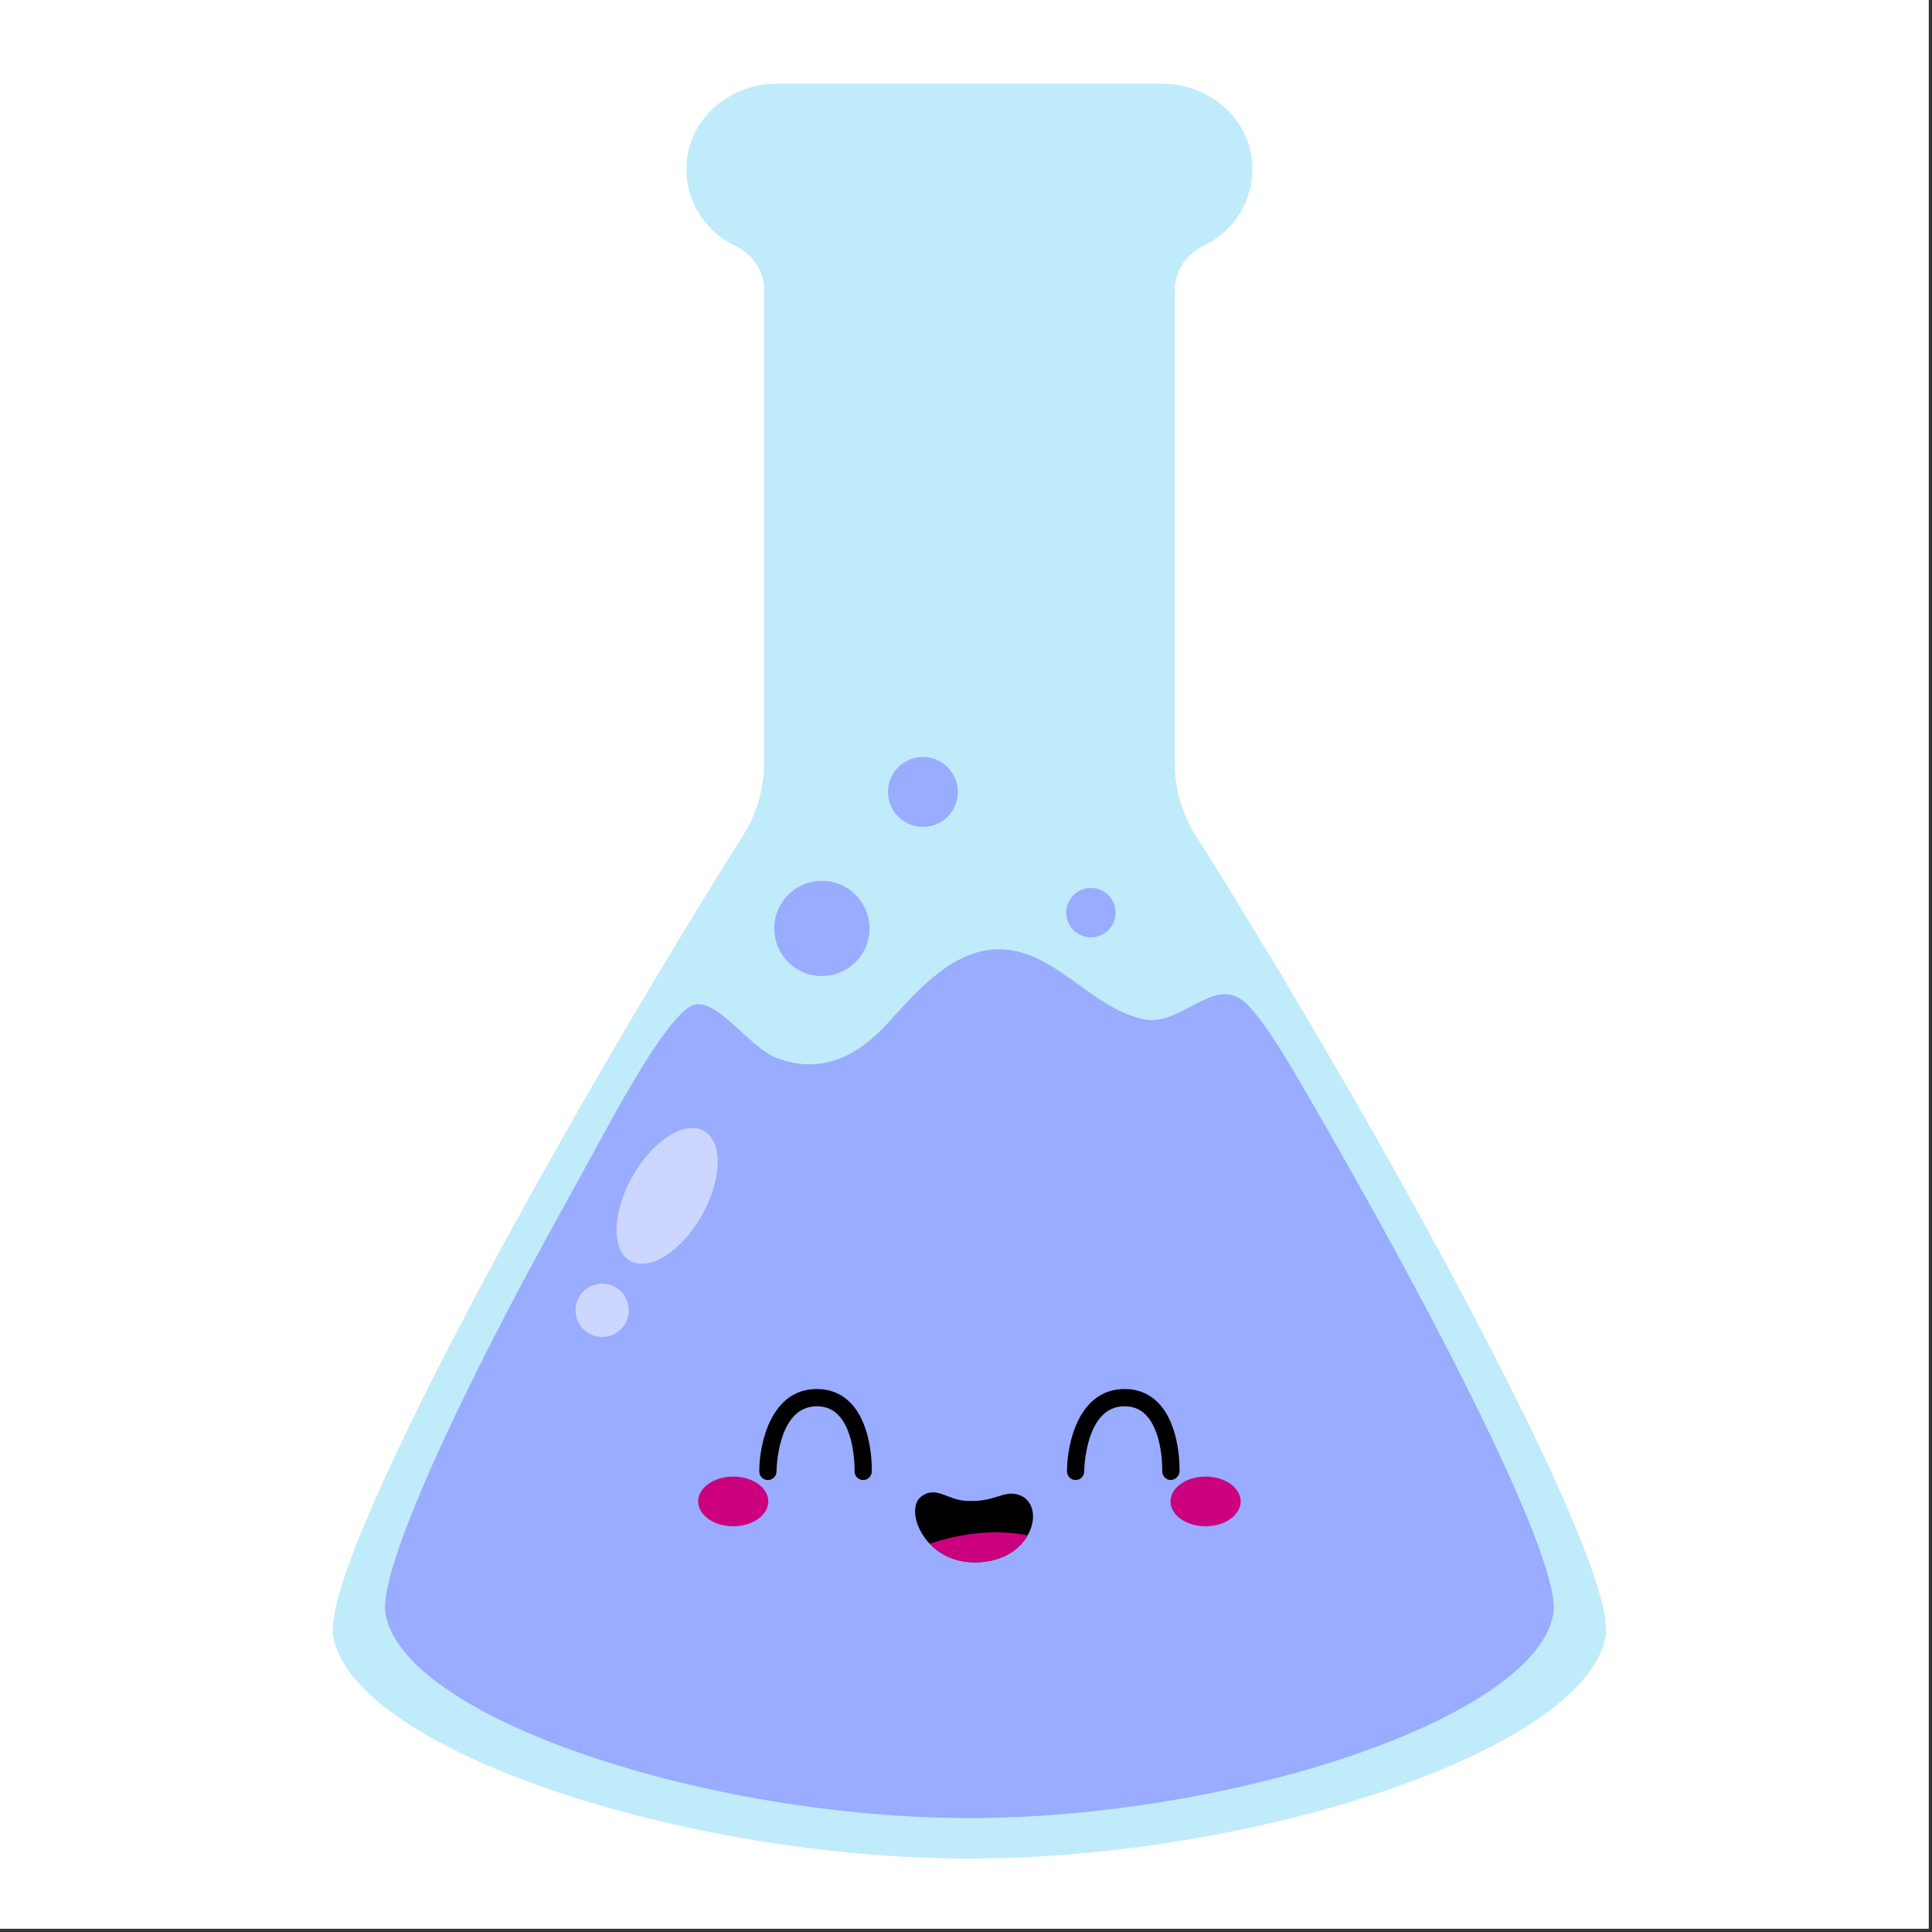<svg xmlns="http://www.w3.org/2000/svg" xmlns:xlink="http://www.w3.org/1999/xlink" width="378" zoomAndPan="magnify" viewBox="0 0 283.5 283.5" height="378" preserveAspectRatio="xMidYMid meet" version="1.0"><rect x="0" y="0" width="283.5" height="283.5" fill="#333333" stroke="none"/><defs><filter x="0%" y="0%" width="100%" height="100%" id="ca5bf85ec5"><feColorMatrix values="0 0 0 0 1 0 0 0 0 1 0 0 0 0 1 0 0 0 1 0" color-interpolation-filters="sRGB"/></filter><clipPath id="4c791bfede"><path d="M 0 0 L 283 0 L 283 283 L 0 283 Z M 0 0 " clip-rule="nonzero"/></clipPath><clipPath id="ca4b8fe46c"><path d="M 48 12.293 L 236 12.293 L 236 272.867 L 48 272.867 Z M 48 12.293 " clip-rule="nonzero"/></clipPath><mask id="92b90a6a0a"><g filter="url(#ca5bf85ec5)"><rect x="-62.37" width="408.24" fill="#000000" y="-62.37" height="408.24" fill-opacity="0.5"/></g></mask><clipPath id="416ae96e9e"><path d="M 0.09 26 L 9 26 L 9 34.691 L 0.09 34.691 Z M 0.09 26 " clip-rule="nonzero"/></clipPath><clipPath id="9e03bd40f6"><rect x="0" width="26" y="0" height="35"/></clipPath><clipPath id="0cf1f8c577"><rect x="0" width="283" y="0" height="283"/></clipPath></defs><path fill="#ffffff" d="M 0 0 L 283 0 L 283 283 L 0 283 Z M 0 0 " fill-opacity="1" fill-rule="nonzero"/><g transform="matrix(1, 0, 0, 1, 0, 0)"><g clip-path="url(#0cf1f8c577)"><g clip-path="url(#4c791bfede)"><rect x="-62.37" width="408.24" fill="#ffffff" height="408.24" y="-62.37" fill-opacity="1"/></g><g clip-path="url(#ca4b8fe46c)"><path fill="#c0ebfa" d="M 172.391 112.039 L 172.391 42.477 C 172.391 39.645 174.168 37.246 176.719 36.012 C 181.184 33.855 184.172 29.152 183.73 23.762 C 183.191 17.156 177.238 12.289 170.609 12.289 L 113.891 12.289 C 107.266 12.289 101.309 17.156 100.77 23.762 C 100.332 29.152 103.316 33.855 107.781 36.012 C 110.336 37.242 112.109 39.617 112.109 42.445 C 112.109 58.938 112.109 94.918 112.109 112.039 C 112.109 115.77 111.047 119.398 109.059 122.555 C 81.266 166.719 46.902 229.531 48.902 240.184 C 52.039 256.891 100.473 272.727 142.254 272.727 C 184.031 272.727 232.465 256.891 235.602 240.184 C 237.602 229.531 203.242 166.719 175.441 122.559 C 173.453 119.402 172.391 115.77 172.391 112.039 Z M 172.391 112.039 " fill-opacity="1" fill-rule="nonzero"/></g><path fill="#99acff" d="M 227.918 236.91 C 225.07 252.234 180.613 266.781 142.27 266.781 C 103.922 266.781 59.465 252.234 56.582 236.91 C 55.383 230.613 67.285 204.738 83.27 176.086 C 88.531 166.656 96.5 150.832 101.16 147.762 C 104.668 145.453 109.738 153.715 114.109 155.309 C 120.555 157.641 125.797 155.074 130.387 150.004 C 134.977 144.93 140.195 139.047 147.043 139.305 C 154.852 139.602 160.148 147.895 167.773 149.562 C 173.102 150.746 177.91 143.41 182.344 146.793 C 184.707 148.594 188.527 154.922 190.922 159.035 C 211.027 193.59 229.348 229.41 227.926 236.918 Z M 227.918 236.91 " fill-opacity="1" fill-rule="nonzero"/><path fill="#cc007e" d="M 112.742 220.316 C 112.742 220.555 112.707 220.793 112.641 221.027 C 112.574 221.262 112.477 221.492 112.348 221.711 C 112.219 221.934 112.062 222.145 111.875 222.344 C 111.684 222.543 111.473 222.727 111.234 222.895 C 110.996 223.062 110.734 223.215 110.453 223.348 C 110.172 223.48 109.875 223.594 109.562 223.684 C 109.25 223.777 108.93 223.844 108.598 223.891 C 108.266 223.938 107.934 223.961 107.594 223.961 C 107.258 223.961 106.922 223.938 106.59 223.891 C 106.258 223.844 105.938 223.777 105.625 223.684 C 105.312 223.594 105.016 223.48 104.734 223.348 C 104.453 223.215 104.195 223.062 103.957 222.895 C 103.715 222.727 103.504 222.543 103.316 222.344 C 103.129 222.145 102.969 221.934 102.84 221.711 C 102.711 221.492 102.613 221.262 102.547 221.027 C 102.48 220.793 102.449 220.555 102.449 220.316 C 102.449 220.078 102.48 219.84 102.547 219.605 C 102.613 219.371 102.711 219.141 102.84 218.922 C 102.969 218.699 103.129 218.488 103.316 218.289 C 103.504 218.09 103.715 217.906 103.957 217.738 C 104.195 217.57 104.453 217.418 104.734 217.285 C 105.016 217.152 105.312 217.039 105.625 216.949 C 105.938 216.855 106.258 216.789 106.59 216.742 C 106.922 216.695 107.258 216.672 107.594 216.672 C 107.934 216.672 108.266 216.695 108.598 216.742 C 108.93 216.789 109.25 216.855 109.562 216.949 C 109.875 217.039 110.172 217.152 110.453 217.285 C 110.734 217.418 110.996 217.57 111.234 217.738 C 111.473 217.906 111.684 218.09 111.875 218.289 C 112.062 218.488 112.219 218.699 112.348 218.922 C 112.477 219.141 112.574 219.371 112.641 219.605 C 112.707 219.84 112.742 220.078 112.742 220.316 Z M 112.742 220.316 " fill-opacity="1" fill-rule="nonzero"/><path fill="#cc007e" d="M 182.051 220.316 C 182.051 220.555 182.02 220.793 181.953 221.027 C 181.887 221.262 181.789 221.492 181.66 221.711 C 181.531 221.934 181.371 222.145 181.184 222.344 C 180.996 222.543 180.785 222.727 180.543 222.895 C 180.305 223.062 180.047 223.215 179.766 223.348 C 179.484 223.48 179.188 223.594 178.875 223.684 C 178.562 223.777 178.242 223.844 177.91 223.891 C 177.578 223.938 177.242 223.961 176.906 223.961 C 176.566 223.961 176.234 223.938 175.902 223.891 C 175.57 223.844 175.25 223.777 174.938 223.684 C 174.625 223.594 174.328 223.48 174.047 223.348 C 173.766 223.215 173.504 223.062 173.266 222.895 C 173.027 222.727 172.816 222.543 172.625 222.344 C 172.438 222.145 172.281 221.934 172.152 221.711 C 172.023 221.492 171.926 221.262 171.859 221.027 C 171.793 220.793 171.758 220.555 171.758 220.316 C 171.758 220.078 171.793 219.84 171.859 219.605 C 171.926 219.371 172.023 219.141 172.152 218.922 C 172.281 218.699 172.438 218.488 172.625 218.289 C 172.816 218.09 173.027 217.906 173.266 217.738 C 173.504 217.57 173.766 217.418 174.047 217.285 C 174.328 217.152 174.625 217.039 174.938 216.949 C 175.25 216.855 175.57 216.789 175.902 216.742 C 176.234 216.695 176.566 216.672 176.906 216.672 C 177.242 216.672 177.578 216.695 177.91 216.742 C 178.242 216.789 178.562 216.855 178.875 216.949 C 179.188 217.039 179.484 217.152 179.766 217.285 C 180.047 217.418 180.305 217.57 180.543 217.738 C 180.785 217.906 180.996 218.09 181.184 218.289 C 181.371 218.488 181.531 218.699 181.66 218.922 C 181.789 219.141 181.887 219.371 181.953 219.605 C 182.02 219.84 182.051 220.078 182.051 220.316 Z M 182.051 220.316 " fill-opacity="1" fill-rule="nonzero"/><path fill="#000000" d="M 149.367 219.312 C 147.152 218.66 145.949 220.523 141.633 220.227 C 139.02 220.047 137.262 217.973 135.168 219.609 C 132.668 221.562 135.555 228.898 142.445 229.234 C 151.504 229.676 153.863 220.633 149.367 219.316 Z M 149.367 219.312 " fill-opacity="1" fill-rule="nonzero"/><path fill="#cc007e" d="M 150.793 225.289 C 145.254 224.18 139.879 225.367 136.426 226.52 C 137.809 227.977 139.84 229.102 142.445 229.234 C 146.746 229.441 149.535 227.516 150.793 225.297 Z M 150.793 225.289 " fill-opacity="1" fill-rule="nonzero"/><path fill="#000000" d="M 126.664 217.18 L 126.621 217.18 C 125.922 217.16 125.371 216.57 125.398 215.875 C 125.398 215.816 125.543 210.258 123.012 207.645 C 122.172 206.777 121.141 206.355 119.852 206.355 C 114.031 206.355 113.945 215.816 113.945 215.914 C 113.945 216.613 113.375 217.18 112.68 217.18 C 111.98 217.18 111.414 216.613 111.414 215.914 C 111.414 211.734 113.18 203.824 119.852 203.824 C 121.836 203.824 123.512 204.52 124.836 205.887 C 128.105 209.273 127.934 215.688 127.922 215.957 C 127.902 216.645 127.34 217.18 126.656 217.18 Z M 126.664 217.18 " fill-opacity="1" fill-rule="nonzero"/><path fill="#000000" d="M 157.836 217.18 C 157.133 217.18 156.57 216.613 156.57 215.914 C 156.57 211.734 158.332 203.824 165.008 203.824 C 166.992 203.824 168.672 204.52 169.992 205.887 C 173.27 209.273 173.094 215.688 173.082 215.957 C 173.055 216.656 172.422 217.145 171.773 217.18 C 171.078 217.16 170.531 216.57 170.551 215.875 C 170.551 215.816 170.691 210.254 168.164 207.645 C 167.328 206.777 166.297 206.355 165.004 206.355 C 159.188 206.355 159.098 215.816 159.098 215.914 C 159.098 216.613 158.531 217.18 157.832 217.18 Z M 157.836 217.18 " fill-opacity="1" fill-rule="nonzero"/><g mask="url(#92b90a6a0a)"><g transform="matrix(1, 0, 0, 1, 84, 162)"><g clip-path="url(#9e03bd40f6)"><path fill="#ffffff" d="M 19.301 3.957 C 19.633 4.145 19.93 4.395 20.188 4.703 C 20.445 5.008 20.66 5.371 20.832 5.785 C 21.008 6.199 21.133 6.66 21.211 7.164 C 21.293 7.668 21.324 8.211 21.309 8.785 C 21.293 9.363 21.23 9.965 21.121 10.59 C 21.012 11.215 20.855 11.852 20.656 12.504 C 20.457 13.156 20.215 13.805 19.93 14.457 C 19.648 15.105 19.328 15.746 18.973 16.371 C 18.617 16.996 18.234 17.598 17.82 18.176 C 17.406 18.75 16.973 19.293 16.516 19.797 C 16.059 20.305 15.594 20.766 15.109 21.18 C 14.629 21.594 14.145 21.957 13.66 22.266 C 13.172 22.574 12.691 22.824 12.215 23.012 C 11.742 23.203 11.281 23.332 10.836 23.395 C 10.395 23.461 9.973 23.461 9.578 23.395 C 9.18 23.332 8.816 23.207 8.48 23.016 C 8.148 22.828 7.852 22.578 7.594 22.27 C 7.336 21.961 7.121 21.602 6.949 21.188 C 6.777 20.773 6.648 20.312 6.57 19.809 C 6.488 19.301 6.457 18.762 6.473 18.184 C 6.488 17.609 6.551 17.008 6.66 16.383 C 6.77 15.758 6.926 15.117 7.125 14.469 C 7.324 13.816 7.566 13.168 7.852 12.516 C 8.133 11.863 8.453 11.227 8.809 10.602 C 9.164 9.977 9.547 9.375 9.961 8.797 C 10.375 8.219 10.809 7.68 11.266 7.172 C 11.723 6.668 12.191 6.207 12.672 5.793 C 13.152 5.379 13.637 5.016 14.121 4.707 C 14.609 4.398 15.09 4.148 15.566 3.957 C 16.039 3.77 16.5 3.641 16.945 3.578 C 17.387 3.512 17.809 3.512 18.207 3.574 C 18.602 3.641 18.969 3.766 19.301 3.957 Z M 19.301 3.957 " fill-opacity="1" fill-rule="nonzero"/><g clip-path="url(#416ae96e9e)"><path fill="#ffffff" d="M 8.27 30.273 C 8.27 30.793 8.172 31.289 7.973 31.77 C 7.773 32.25 7.492 32.672 7.125 33.039 C 6.758 33.406 6.336 33.688 5.855 33.887 C 5.375 34.086 4.879 34.184 4.359 34.184 C 3.84 34.184 3.34 34.086 2.863 33.887 C 2.383 33.688 1.961 33.406 1.594 33.039 C 1.227 32.672 0.941 32.25 0.746 31.77 C 0.547 31.289 0.445 30.793 0.445 30.273 C 0.445 29.754 0.547 29.254 0.746 28.777 C 0.941 28.297 1.227 27.875 1.594 27.508 C 1.961 27.141 2.383 26.859 2.863 26.66 C 3.34 26.461 3.84 26.363 4.359 26.363 C 4.879 26.363 5.375 26.461 5.855 26.66 C 6.336 26.859 6.758 27.141 7.125 27.508 C 7.492 27.875 7.773 28.297 7.973 28.777 C 8.172 29.254 8.27 29.754 8.27 30.273 Z M 8.27 30.273 " fill-opacity="1" fill-rule="nonzero"/></g></g></g></g><path fill="#99acff" d="M 127.59 136.238 C 127.59 136.699 127.547 137.152 127.457 137.602 C 127.367 138.051 127.234 138.488 127.059 138.914 C 126.883 139.336 126.668 139.738 126.414 140.121 C 126.156 140.504 125.867 140.855 125.543 141.18 C 125.219 141.504 124.867 141.797 124.484 142.051 C 124.102 142.305 123.699 142.52 123.273 142.695 C 122.852 142.871 122.414 143.004 121.965 143.094 C 121.516 143.184 121.059 143.227 120.602 143.227 C 120.141 143.227 119.688 143.184 119.238 143.094 C 118.785 143.004 118.348 142.871 117.926 142.695 C 117.5 142.52 117.098 142.305 116.715 142.051 C 116.336 141.797 115.98 141.504 115.656 141.18 C 115.332 140.855 115.043 140.504 114.789 140.121 C 114.535 139.738 114.316 139.336 114.141 138.914 C 113.965 138.488 113.836 138.051 113.746 137.602 C 113.656 137.152 113.609 136.699 113.609 136.238 C 113.609 135.781 113.656 135.324 113.746 134.875 C 113.836 134.426 113.965 133.988 114.141 133.562 C 114.316 133.141 114.535 132.738 114.789 132.355 C 115.043 131.973 115.332 131.621 115.656 131.297 C 115.98 130.973 116.336 130.68 116.715 130.426 C 117.098 130.172 117.5 129.957 117.926 129.781 C 118.348 129.605 118.785 129.473 119.238 129.383 C 119.688 129.293 120.141 129.25 120.602 129.25 C 121.059 129.25 121.516 129.293 121.965 129.383 C 122.414 129.473 122.852 129.605 123.273 129.781 C 123.699 129.957 124.102 130.172 124.484 130.426 C 124.867 130.68 125.219 130.973 125.543 131.297 C 125.867 131.621 126.156 131.973 126.414 132.355 C 126.668 132.738 126.883 133.141 127.059 133.562 C 127.234 133.988 127.367 134.426 127.457 134.875 C 127.547 135.324 127.59 135.781 127.59 136.238 Z M 127.59 136.238 " fill-opacity="1" fill-rule="nonzero"/><path fill="#99acff" d="M 140.559 116.207 C 140.559 116.543 140.527 116.875 140.461 117.207 C 140.395 117.539 140.297 117.859 140.168 118.168 C 140.039 118.48 139.883 118.777 139.695 119.055 C 139.508 119.336 139.297 119.594 139.059 119.832 C 138.82 120.07 138.559 120.285 138.281 120.473 C 138 120.66 137.703 120.816 137.395 120.945 C 137.082 121.074 136.762 121.172 136.43 121.238 C 136.102 121.305 135.766 121.336 135.43 121.336 C 135.094 121.336 134.758 121.305 134.43 121.238 C 134.098 121.172 133.777 121.074 133.465 120.945 C 133.156 120.816 132.859 120.66 132.578 120.473 C 132.297 120.285 132.039 120.07 131.801 119.832 C 131.562 119.594 131.352 119.336 131.164 119.055 C 130.977 118.777 130.816 118.48 130.688 118.168 C 130.559 117.859 130.465 117.539 130.398 117.207 C 130.332 116.875 130.297 116.543 130.297 116.207 C 130.297 115.867 130.332 115.535 130.398 115.203 C 130.465 114.875 130.559 114.555 130.688 114.242 C 130.816 113.93 130.977 113.637 131.164 113.355 C 131.352 113.074 131.562 112.816 131.801 112.578 C 132.039 112.34 132.297 112.129 132.578 111.941 C 132.859 111.754 133.156 111.594 133.465 111.465 C 133.777 111.336 134.098 111.238 134.43 111.176 C 134.758 111.109 135.094 111.074 135.43 111.074 C 135.766 111.074 136.102 111.109 136.43 111.176 C 136.762 111.238 137.082 111.336 137.395 111.465 C 137.703 111.594 138 111.754 138.281 111.941 C 138.559 112.129 138.82 112.34 139.059 112.578 C 139.297 112.816 139.508 113.074 139.695 113.355 C 139.883 113.637 140.039 113.93 140.168 114.242 C 140.297 114.555 140.395 114.875 140.461 115.203 C 140.527 115.535 140.559 115.867 140.559 116.207 Z M 140.559 116.207 " fill-opacity="1" fill-rule="nonzero"/><path fill="#99acff" d="M 163.703 133.922 C 163.703 134.402 163.609 134.863 163.426 135.309 C 163.242 135.75 162.98 136.145 162.641 136.484 C 162.301 136.824 161.906 137.086 161.465 137.27 C 161.02 137.453 160.559 137.547 160.078 137.547 C 159.598 137.547 159.133 137.453 158.688 137.27 C 158.246 137.086 157.852 136.824 157.512 136.484 C 157.172 136.145 156.91 135.75 156.727 135.309 C 156.543 134.863 156.453 134.402 156.453 133.922 C 156.453 133.441 156.543 132.977 156.727 132.531 C 156.91 132.09 157.172 131.695 157.512 131.355 C 157.852 131.016 158.246 130.754 158.688 130.57 C 159.133 130.387 159.598 130.297 160.078 130.297 C 160.559 130.297 161.02 130.387 161.465 130.57 C 161.906 130.754 162.301 131.016 162.641 131.355 C 162.98 131.695 163.242 132.09 163.426 132.531 C 163.609 132.977 163.703 133.441 163.703 133.922 Z M 163.703 133.922 " fill-opacity="1" fill-rule="nonzero"/></g></g></svg>